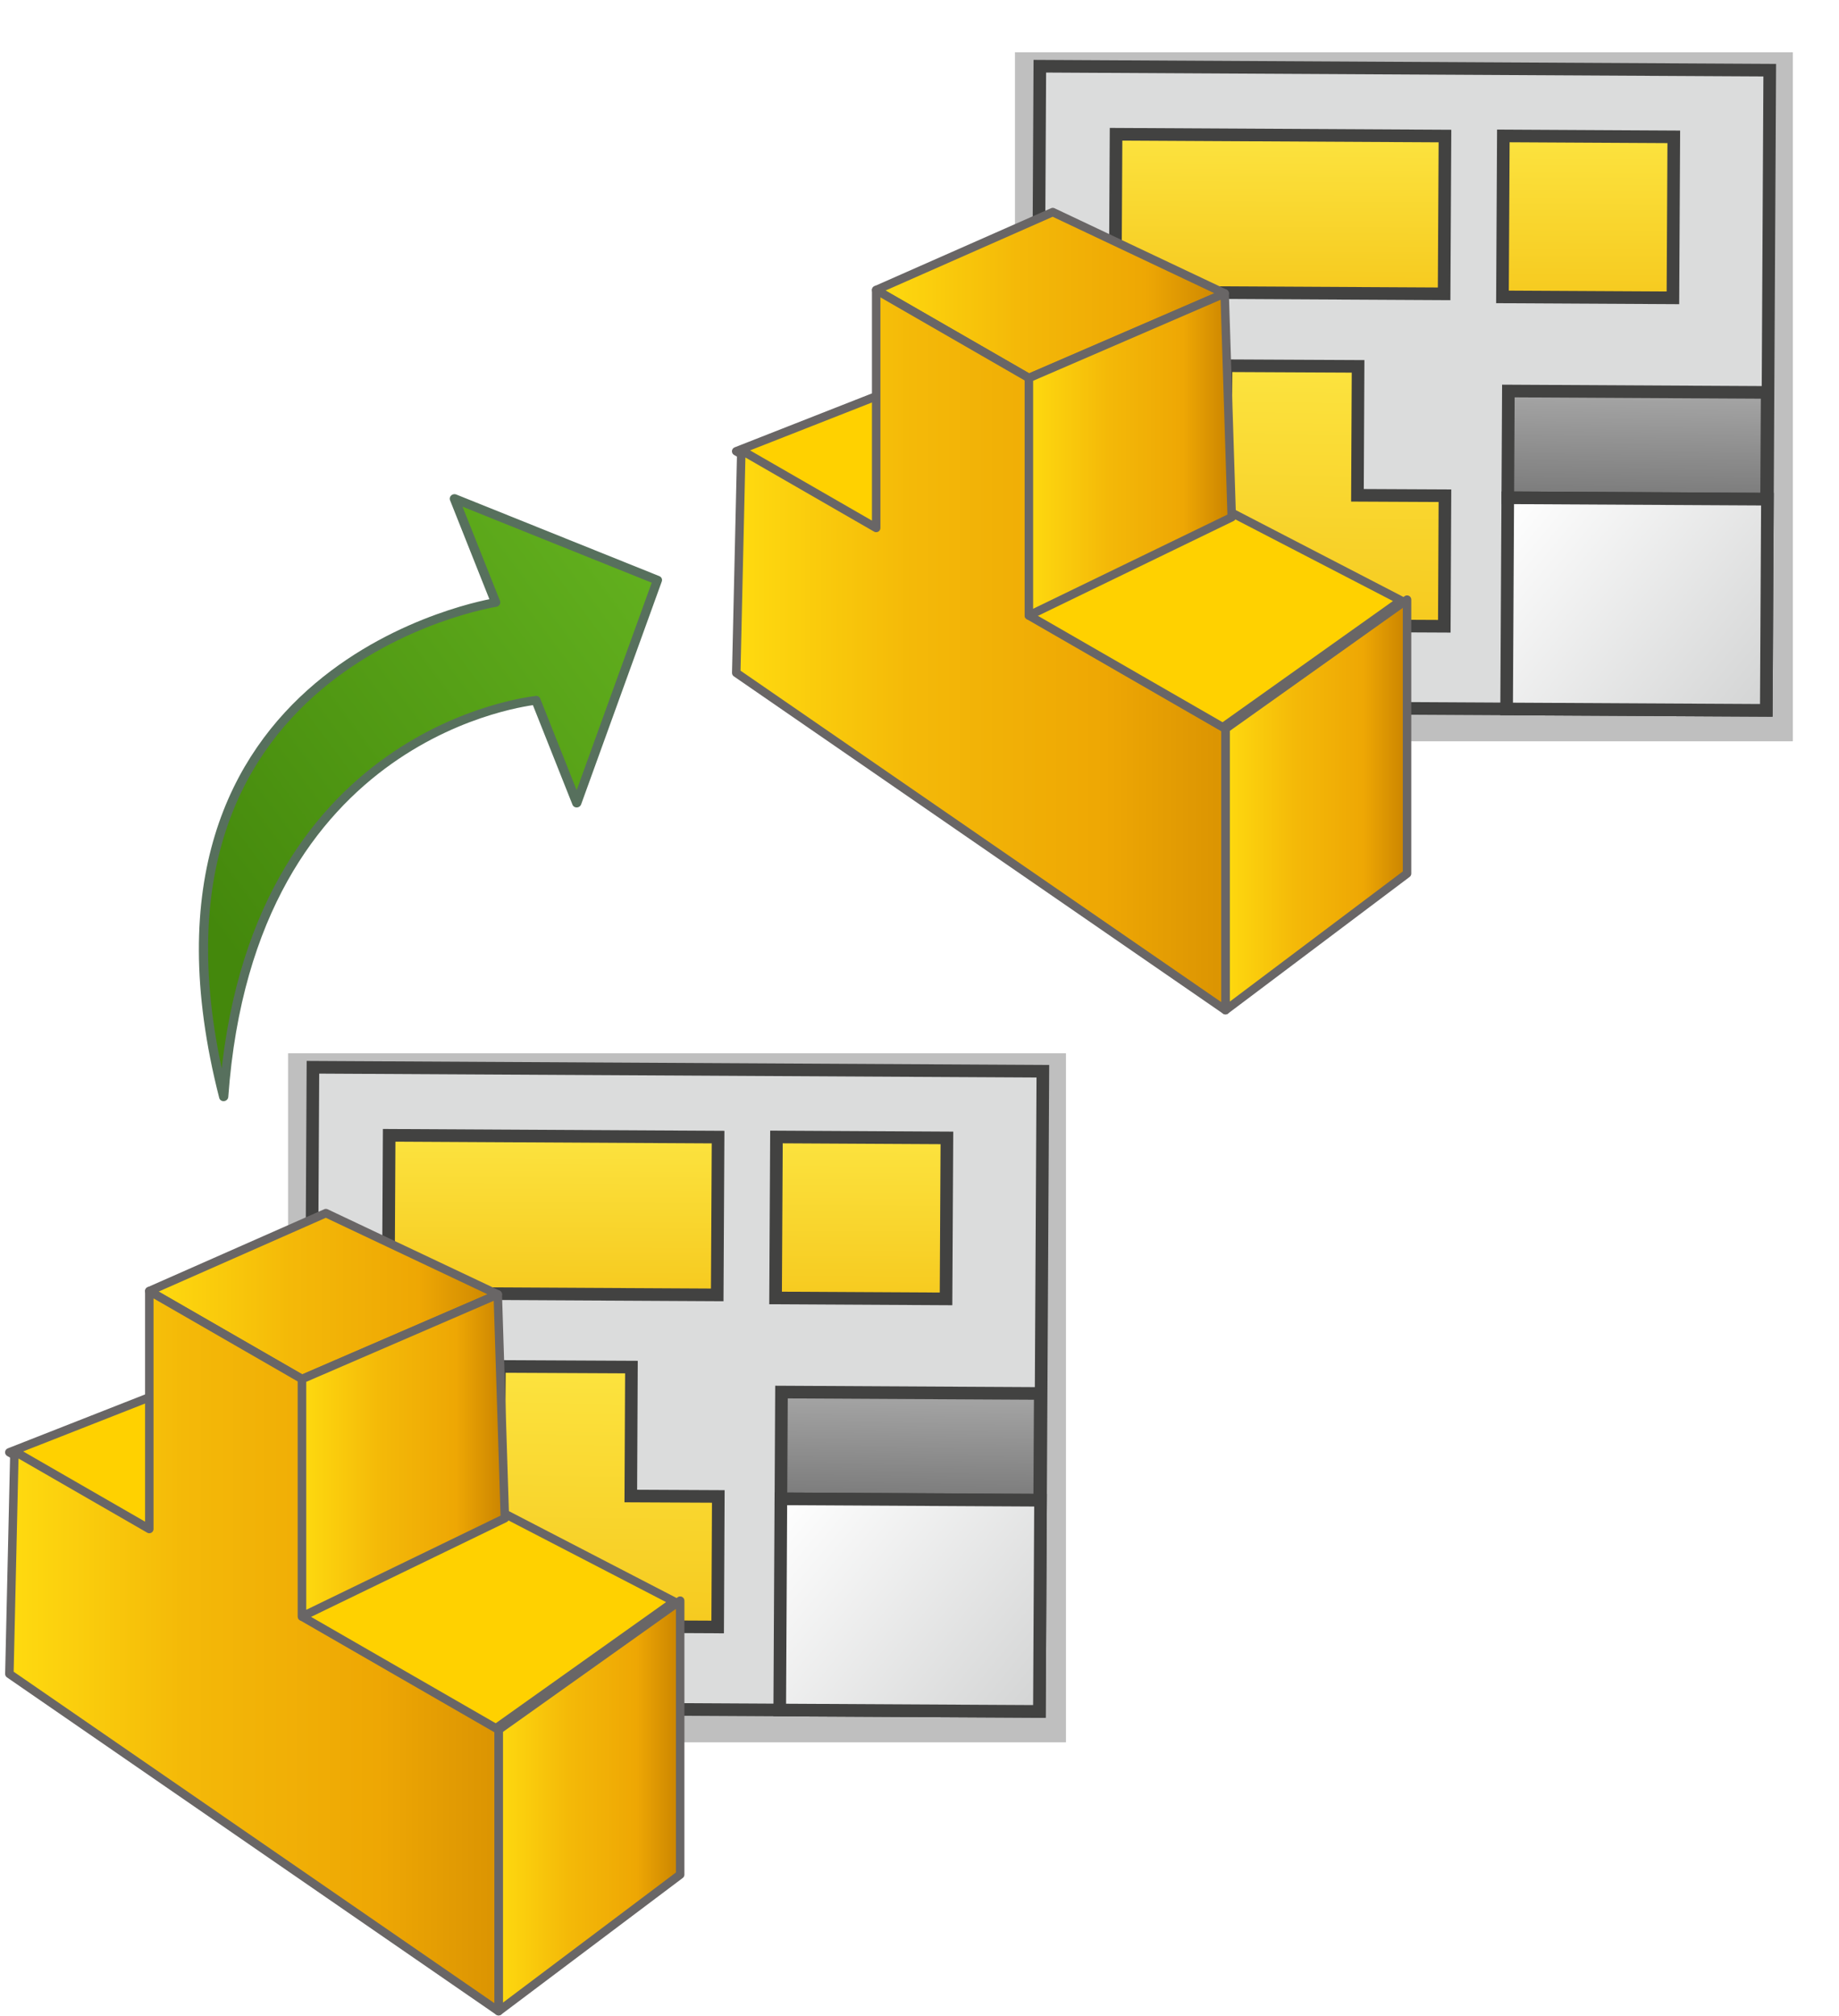 <svg xmlns="http://www.w3.org/2000/svg" xmlns:xlink="http://www.w3.org/1999/xlink" viewBox="0 0 113.853 124.722"><defs><filter id="h" width="1.132" height="1.15" x="-.066" y="-.075" color-interpolation-filters="sRGB"><feGaussianBlur stdDeviation="1.628"/></filter><linearGradient id="u" x1="52.986" x2="5.33" y1="1789.936" y2="1748.648" gradientUnits="userSpaceOnUse" xlink:href="#a"/><linearGradient id="a" x1="211.6" x2="217.35" y1="656.93" y2="660.68" gradientTransform="matrix(.265 0 0 .265 -397.877 510.466)" gradientUnits="userSpaceOnUse"><stop offset="0" stop-color="#dbdcdc"/><stop offset="1" stop-color="#f4f4f4"/></linearGradient><linearGradient id="v" x1="22.868" x2="22.868" y1="1764.015" y2="1750.786" gradientUnits="userSpaceOnUse" xlink:href="#b"/><linearGradient id="b"><stop offset="0" stop-color="#f6ca1f"/><stop offset="1" stop-color="#fce33f"/></linearGradient><linearGradient id="w" x1="48.71" x2="48.71" y1="1764.246" y2="1750.749" gradientUnits="userSpaceOnUse" xlink:href="#b"/><linearGradient id="x" x1="86.115" x2="87.125" y1="6779.639" y2="6697.31" gradientUnits="userSpaceOnUse" xlink:href="#b"/><linearGradient id="y" x1="52.986" x2="53.053" y1="1781.084" y2="1772.134" gradientTransform="matrix(.991 0 0 1 .38 -.444)" gradientUnits="userSpaceOnUse" xlink:href="#c"/><linearGradient id="c"><stop offset="0" stop-color="#7d7d7d"/><stop offset="1" stop-color="#a8a8a8"/></linearGradient><linearGradient id="z" x1="63.878" x2="42.099" y1="1798.789" y2="1781.08" gradientUnits="userSpaceOnUse" xlink:href="#d"/><linearGradient id="d"><stop offset="0" stop-color="#d3d4d4"/><stop offset="1" stop-color="#fff"/></linearGradient><linearGradient id="A" x1="1813.324" x2="1833.511" y1="-397.491" y2="-397.491" gradientTransform="matrix(4.215 0 0 4.204 -5666.095 1473.993)" gradientUnits="userSpaceOnUse" xlink:href="#e"/><linearGradient id="e" x1="301.8" x2="288.56" y1="267.55" y2="839.03" gradientTransform="translate(0 73.469)" gradientUnits="userSpaceOnUse"><stop offset="0" stop-color="#ffdc10"/><stop offset=".395" stop-color="#f4b908"/><stop offset=".75" stop-color="#eea704"/><stop offset="1" stop-color="#c68000"/></linearGradient><linearGradient id="B" x1="1776.666" x2="1815.079" y1="-450.134" y2="-450.134" gradientTransform="matrix(4.215 0 0 4.204 -5666.095 1473.993)" gradientUnits="userSpaceOnUse" xlink:href="#e"/><linearGradient id="C" x1="1761.624" x2="1814.324" y1="-413.855" y2="-413.855" gradientTransform="matrix(4.215 0 0 4.204 -5666.095 1473.993)" gradientUnits="userSpaceOnUse" xlink:href="#f"/><linearGradient id="f" x1="181.75" x2="148.84" y1="231.55" y2="781.62" gradientTransform="translate(0 73.469)" gradientUnits="userSpaceOnUse"><stop offset="0" stop-color="#ffdc10"/><stop offset=".362" stop-color="#f4b908"/><stop offset=".75" stop-color="#eea704"/><stop offset="1" stop-color="#da9302"/></linearGradient><linearGradient id="D" x1="1792.553" x2="1814.998" y1="-434.589" y2="-434.589" gradientTransform="matrix(4.215 0 0 4.204 -5666.095 1473.993)" gradientUnits="userSpaceOnUse" xlink:href="#e"/><linearGradient id="s" x1="92.186" x2="119.104" y1="33.465" y2="26.565" gradientTransform="translate(-13.788 -19.1)" gradientUnits="userSpaceOnUse" xlink:href="#g"/><linearGradient id="g"><stop offset="0" stop-color="#62b01e"/><stop offset="1" stop-color="#44880c"/></linearGradient><filter id="t" width="1.132" height="1.15" x="-.066" y="-.075" color-interpolation-filters="sRGB"><feGaussianBlur stdDeviation="1.628"/></filter><linearGradient id="i" x1="52.986" x2="5.33" y1="1789.936" y2="1748.648" gradientUnits="userSpaceOnUse" xlink:href="#a"/><linearGradient id="j" x1="22.868" x2="22.868" y1="1764.015" y2="1750.786" gradientUnits="userSpaceOnUse" xlink:href="#b"/><linearGradient id="k" x1="48.71" x2="48.71" y1="1764.246" y2="1750.749" gradientUnits="userSpaceOnUse" xlink:href="#b"/><linearGradient id="l" x1="86.115" x2="87.125" y1="6779.639" y2="6697.31" gradientUnits="userSpaceOnUse" xlink:href="#b"/><linearGradient id="m" x1="52.986" x2="53.053" y1="1781.084" y2="1772.134" gradientTransform="matrix(.991 0 0 1 .38 -.444)" gradientUnits="userSpaceOnUse" xlink:href="#c"/><linearGradient id="n" x1="63.878" x2="42.099" y1="1798.789" y2="1781.08" gradientUnits="userSpaceOnUse" xlink:href="#d"/><linearGradient id="o" x1="1813.324" x2="1833.511" y1="-397.491" y2="-397.491" gradientTransform="matrix(4.215 0 0 4.204 -5666.095 1473.993)" gradientUnits="userSpaceOnUse" xlink:href="#e"/><linearGradient id="p" x1="1776.666" x2="1815.079" y1="-450.134" y2="-450.134" gradientTransform="matrix(4.215 0 0 4.204 -5666.095 1473.993)" gradientUnits="userSpaceOnUse" xlink:href="#e"/><linearGradient id="q" x1="1761.624" x2="1814.324" y1="-413.855" y2="-413.855" gradientTransform="matrix(4.215 0 0 4.204 -5666.095 1473.993)" gradientUnits="userSpaceOnUse" xlink:href="#f"/><linearGradient id="r" x1="1792.553" x2="1814.998" y1="-434.589" y2="-434.589" gradientTransform="matrix(4.215 0 0 4.204 -5666.095 1473.993)" gradientUnits="userSpaceOnUse" xlink:href="#e"/></defs><g paint-order="markers fill stroke"><path d="M1639.074 240.572h59.019v52.244h-59.019z" filter="url(#h)" opacity=".503" transform="matrix(.816 0 0 .816 -1319.65 -131.134)"/><g stroke="#424241" stroke-linecap="square"><path fill="url(#i)" stroke-width="1.058" d="M2.646 1745.116h61.232v53.673H2.646z" transform="matrix(.738 .004 -.004 .738 24.402 -1221.87)"/><path fill="url(#j)" stroke-width="1.058" d="M9.071 1750.786h27.592v13.229H9.071z" transform="matrix(.738 .004 -.004 .738 24.402 -1221.87)"/><path fill="url(#k)" stroke-width="1.058" d="M41.56 1750.749h14.299v13.497H41.56z" transform="matrix(.738 .004 -.004 .738 24.402 -1221.87)"/><path fill="url(#l)" stroke-width="4" d="M66.164 6697.31v40.913H36.365v41.416h99.5v-41.416h-27.78v-40.913z" transform="scale(.195) rotate(.28 1281844.53 22470.38)"/><path fill="url(#m)" stroke-width="1.058" d="M42.098 1772.133h21.71v8.948h-21.71z" transform="matrix(.738 .004 -.004 .738 24.402 -1221.87)"/><path fill="url(#n)" stroke-width="1.058" d="M42.095 1781.084h21.783v17.705H42.095z" transform="matrix(.738 .004 -.004 .738 24.402 -1221.87)"/></g></g><g style="line-height:1.25" fill="#1168be" stroke="#696666" stroke-linecap="round" stroke-linejoin="round" stroke-width="3.776" font-family="sans-serif" font-size="20.529" font-weight="400" letter-spacing="0" word-spacing="0"><path fill="url(#o)" d="M1979.491-231.018l80.875-57.486v121.93l-80.875 60.808z" transform="matrix(.139 0 0 .139 -244.281 139.142)"/><path fill="#ffd100" stroke-width=".524" d="M.576 89.86l13.27-5.21 27.892 14.442-11.227 7.98z"/><path fill="url(#p)" d="M1823.918-426.322l78.643-34.692 76.564 36.193-87.188 37.666-68.02-39.167" transform="matrix(.139 0 0 .139 -244.281 139.142)"/><path fill="url(#q)" d="M1763.85-355.004l60.068 34.588v-105.906l68.02 39.167v105.721l87.553 50.416v125.252l-217.9-150.143z" transform="matrix(.139 0 0 .139 -244.281 139.142)"/><path fill="url(#r)" d="M1891.937-387.155l87.188-37.666 3.165 99.617-90.353 43.77z" transform="matrix(.139 0 0 .139 -244.281 139.142)"/></g><path fill="url(#s)" fill-rule="evenodd" stroke="#57705d" stroke-linecap="round" stroke-linejoin="round" stroke-width=".452" d="M107.47-2.367c-7.89 17.304-21.247 13.233-21.374 13.233V5.14l-7.699 9.225 7.762 7.76v-5.788s18.511 4.326 21.311-18.704z" transform="matrix(-1.178 .46 -.442 -1.111 139.403 15.795)"/><g paint-order="markers fill stroke"><path d="M1639.074 240.572h59.019v52.244h-59.019z" filter="url(#t)" opacity=".503" transform="matrix(.816 0 0 .816 -1274.648 -193.072)"/><g stroke="#424241" stroke-linecap="square"><path fill="url(#u)" stroke-width="1.058" d="M2.646 1745.116h61.232v53.673H2.646z" transform="matrix(.738 .004 -.004 .738 69.404 -1283.809)"/><path fill="url(#v)" stroke-width="1.058" d="M9.071 1750.786h27.592v13.229H9.071z" transform="matrix(.738 .004 -.004 .738 69.404 -1283.809)"/><path fill="url(#w)" stroke-width="1.058" d="M41.56 1750.749h14.299v13.497H41.56z" transform="matrix(.738 .004 -.004 .738 69.404 -1283.809)"/><path fill="url(#x)" stroke-width="4" d="M66.164 6697.31v40.913H36.365v41.416h99.5v-41.416h-27.78v-40.913z" transform="scale(.195) rotate(.28 1346935.09 69519.61)"/><path fill="url(#y)" stroke-width="1.058" d="M42.098 1772.133h21.71v8.948h-21.71z" transform="matrix(.738 .004 -.004 .738 69.404 -1283.809)"/><path fill="url(#z)" stroke-width="1.058" d="M42.095 1781.084h21.783v17.705H42.095z" transform="matrix(.738 .004 -.004 .738 69.404 -1283.809)"/></g></g><g style="line-height:1.25" fill="#1168be" stroke="#696666" stroke-linecap="round" stroke-linejoin="round" stroke-width="3.776" font-family="sans-serif" font-size="20.529" font-weight="400" letter-spacing="0" word-spacing="0"><path fill="url(#A)" d="M1979.491-231.018l80.875-57.486v121.93l-80.875 60.808z" transform="matrix(.139 0 0 .139 -199.28 77.204)"/><path fill="#ffd100" stroke-width=".524" d="M45.577 27.923l13.27-5.211 27.892 14.442-11.227 7.98z"/><path fill="url(#B)" d="M1823.918-426.322l78.643-34.692 76.564 36.193-87.188 37.666-68.02-39.167" transform="matrix(.139 0 0 .139 -199.28 77.204)"/><path fill="url(#C)" d="M1763.85-355.004l60.068 34.588v-105.906l68.02 39.167v105.721l87.553 50.416v125.252l-217.9-150.143z" transform="matrix(.139 0 0 .139 -199.28 77.204)"/><path fill="url(#D)" d="M1891.937-387.155l87.188-37.666 3.165 99.617-90.353 43.77z" transform="matrix(.139 0 0 .139 -199.28 77.204)"/></g></svg>